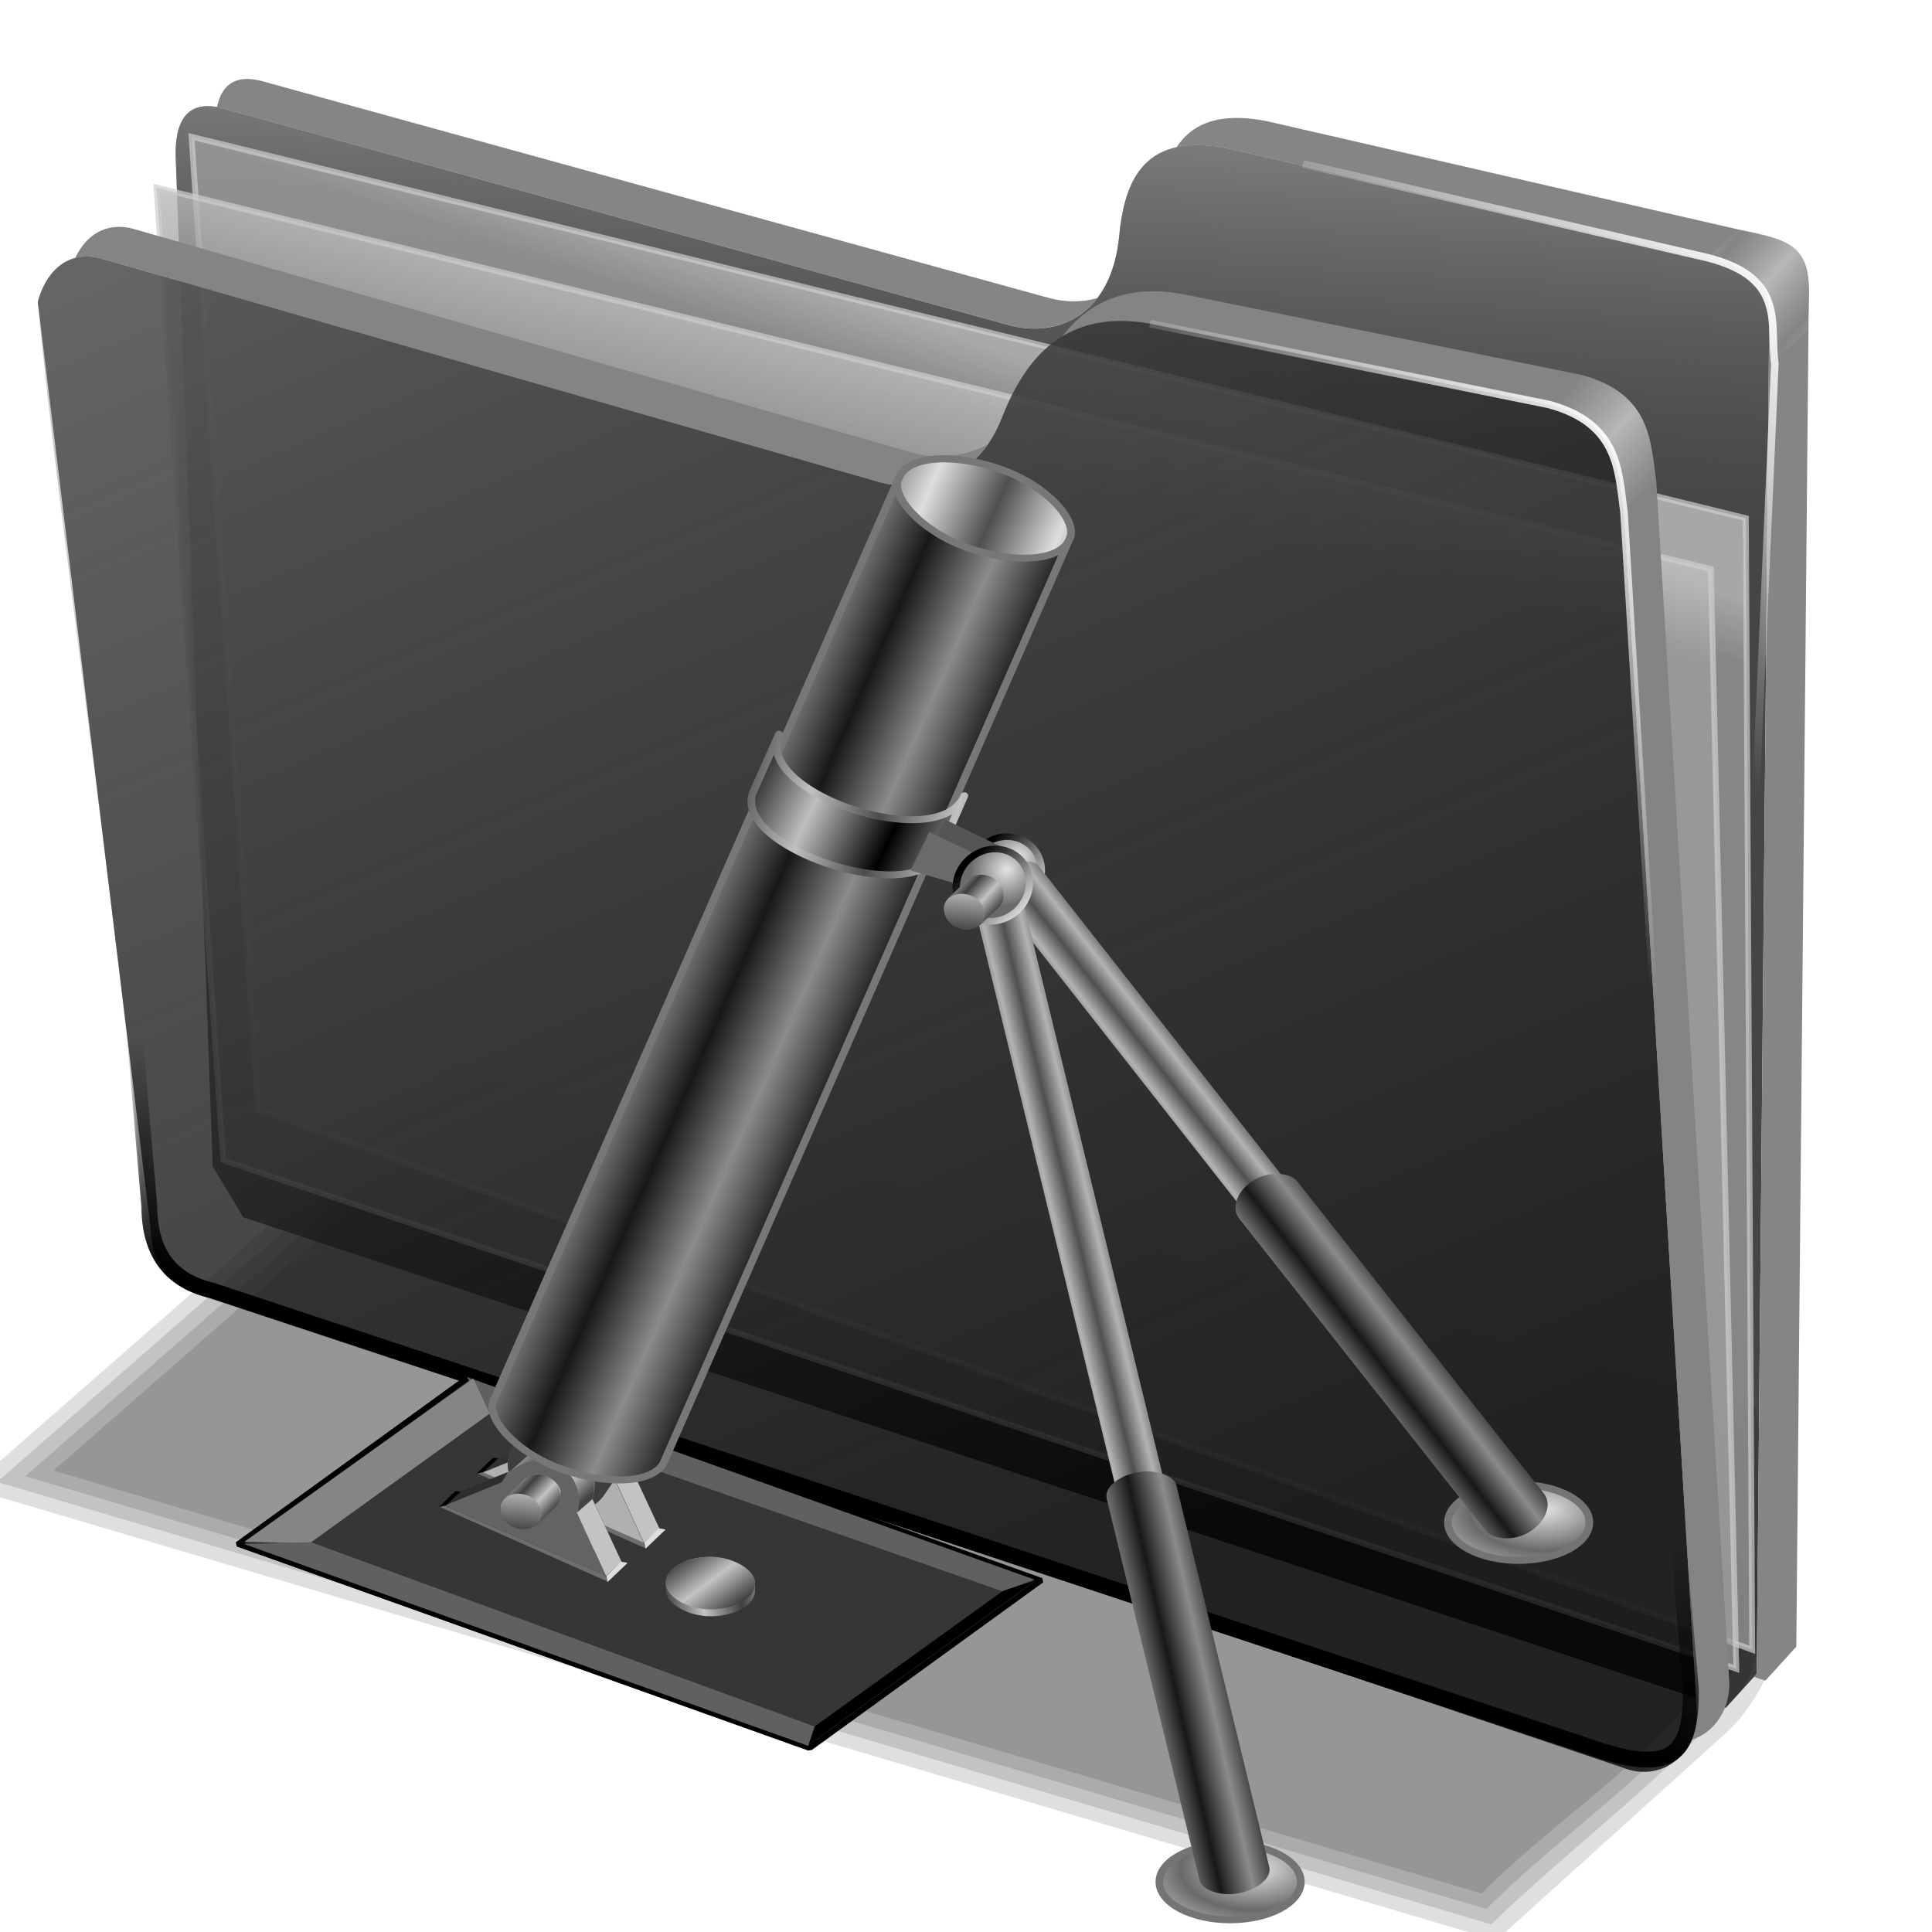 <?xml version="1.0" encoding="UTF-8" standalone="no"?>
<svg xmlns:dc="http://purl.org/dc/elements/1.1/" xmlns:cc="http://creativecommons.org/ns#" xmlns:rdf="http://www.w3.org/1999/02/22-rdf-syntax-ns#" xmlns:svg="http://www.w3.org/2000/svg" xmlns="http://www.w3.org/2000/svg" xmlns:xlink="http://www.w3.org/1999/xlink" xmlns:sodipodi="http://sodipodi.sourceforge.net/DTD/sodipodi-0.dtd" xmlns:inkscape="http://www.inkscape.org/namespaces/inkscape" id="svg2" sodipodi:version="0.32" inkscape:version="1.0 (4035a4f, 2020-05-01)" width="256" height="256" version="1.0" sodipodi:docname="folder-war-WWI.svg" inkscape:output_extension="org.inkscape.output.svg.inkscape">
 <sodipodi:namedview inkscape:deskcolor="#ff0000" inkscape:showpageshadow="2" inkscape:pagecheckerboard="0" inkscape:window-height="1056" inkscape:window-width="1920" inkscape:pageshadow="2" inkscape:pageopacity="0" guidetolerance="10.0" gridtolerance="10.0" objecttolerance="10.0" borderopacity="1.0" bordercolor="#666666" pagecolor="#ff0000" id="base" showgrid="false" inkscape:zoom="3.46875" inkscape:cx="128" inkscape:cy="128" inkscape:window-x="0" inkscape:window-y="0" inkscape:current-layer="svg2" inkscape:window-maximized="1" inkscape:snap-to-guides="false" inkscape:snap-grids="false" inkscape:snap-others="false" inkscape:object-nodes="false" inkscape:snap-nodes="false" inkscape:snap-global="false" inkscape:document-rotation="0"/>
 <defs id="defs5">
  <linearGradient inkscape:collect="always" id="linearGradient4398">
   <stop stop-opacity="1" stop-color="#4f4f4f" id="stop4400"/>
   <stop stop-opacity="1" stop-color="#b3b3b3" offset="1" id="stop4402"/>
  </linearGradient>
  <linearGradient inkscape:collect="always" id="linearGradient4391">
   <stop stop-opacity="1" stop-color="#181818" id="stop4394-6"/>
   <stop stop-opacity="1" stop-color="#8b8b8b" offset="1" id="stop4396"/>
  </linearGradient>
  <linearGradient id="linearGradient4397" inkscape:collect="always">
   <stop stop-opacity="1" stop-color="#000000" id="stop4399"/>
   <stop stop-opacity="1" stop-color="#dadada" id="stop4401" offset="1"/>
  </linearGradient>
  <linearGradient id="linearGradient4389" inkscape:collect="always">
   <stop stop-opacity="1" stop-color="#e4e4e4" id="stop4391"/>
   <stop stop-opacity="1" stop-color="#6a6a6a" id="stop4393" offset="1"/>
  </linearGradient>
  <linearGradient id="linearGradient4374" inkscape:collect="always">
   <stop stop-opacity="1" stop-color="#4c4c4c" id="stop4376-7"/>
   <stop stop-opacity="1" stop-color="#c1c1c1" id="stop4378" offset="1"/>
  </linearGradient>
  <linearGradient id="linearGradient4366" inkscape:collect="always">
   <stop stop-opacity="1" stop-color="#bfbfbf" id="stop4368"/>
   <stop stop-opacity="1" stop-color="#000000" id="stop4370" offset="1"/>
  </linearGradient>
  <linearGradient id="linearGradient4272" inkscape:collect="always">
   <stop stop-opacity="1" stop-color="#3f3f3f" id="stop4274"/>
   <stop stop-opacity="1" stop-color="#c9c9c9" id="stop4276" offset="1"/>
  </linearGradient>
  <linearGradient id="linearGradient4258" inkscape:collect="always">
   <stop stop-opacity="1" stop-color="#3f3f3f" id="stop4260"/>
   <stop stop-opacity="1" stop-color="#c3c3c3" id="stop4262" offset="1"/>
  </linearGradient>
  <linearGradient id="linearGradient4224" inkscape:collect="always">
   <stop stop-opacity="1" stop-color="#4f4f4f" id="stop4226"/>
   <stop stop-opacity="1" stop-color="#dedede" id="stop4228" offset="1"/>
  </linearGradient>
  <linearGradient spreadMethod="reflect" gradientUnits="userSpaceOnUse" y2="88.28" x2="65.824" y1="88.28" x1="56.879" id="linearGradient4230" xlink:href="#linearGradient4391" inkscape:collect="always"/>
  <linearGradient y2="16.478" x2="54.35" y1="16.478" x1="63.35" spreadMethod="reflect" gradientUnits="userSpaceOnUse" id="linearGradient4234" xlink:href="#linearGradient4224" inkscape:collect="always"/>
  <linearGradient gradientTransform="translate(18.165,-34.47)" spreadMethod="reflect" gradientUnits="userSpaceOnUse" y2="111.12" x2="170.22" y1="111.26" x1="167.81" id="linearGradient4264" xlink:href="#linearGradient4258" inkscape:collect="always"/>
  <linearGradient gradientTransform="translate(-0.403,0.076)" y2="109.9" x2="168.48" y1="115.57" x1="171.29" spreadMethod="pad" gradientUnits="userSpaceOnUse" id="linearGradient4268" xlink:href="#linearGradient4258" inkscape:collect="always"/>
  <linearGradient spreadMethod="reflect" gradientUnits="userSpaceOnUse" y2="180.89" x2="88.61" y1="178.18" x1="85.85" id="linearGradient4278" xlink:href="#linearGradient4272" inkscape:collect="always"/>
  <linearGradient y2="111.12" x2="170.22" y1="111.26" x1="167.81" spreadMethod="reflect" gradientTransform="matrix(2.048,0,0,1,-452.713,-308.665)" gradientUnits="userSpaceOnUse" id="linearGradient4346" xlink:href="#linearGradient4258" inkscape:collect="always"/>
  <linearGradient y2="111.12" x2="170.22" y1="112.8" x1="173.02" spreadMethod="reflect" gradientTransform="matrix(2.048,0,0,1,-452.713,-308.665)" gradientUnits="userSpaceOnUse" id="linearGradient4350-9" xlink:href="#linearGradient4258" inkscape:collect="always"/>
  <linearGradient spreadMethod="reflect" gradientUnits="userSpaceOnUse" y2="90.73" x2="129.49" y1="86.37" x1="119.36" id="linearGradient4372-1" xlink:href="#linearGradient4366" inkscape:collect="always"/>
  <linearGradient spreadMethod="reflect" gradientUnits="userSpaceOnUse" y2="87.51" x2="138.31" y1="85.18" x1="128.96" id="linearGradient4381" xlink:href="#linearGradient4374" inkscape:collect="always"/>
  <radialGradient gradientTransform="matrix(0.898,0,0,1.005,35.142,-46.655)" gradientUnits="userSpaceOnUse" r="5.228" fy="92.82" fx="146.27" cy="92.82" cx="146.27" id="radialGradient4395" xlink:href="#linearGradient4389" inkscape:collect="always"/>
  <linearGradient gradientTransform="matrix(0.898,0,0,1.005,36.641,-46.767)" gradientUnits="userSpaceOnUse" y2="98.38" x2="148.61" y1="93.71" x1="138.93" id="linearGradient4403" xlink:href="#linearGradient4397" inkscape:collect="always"/>
  <radialGradient r="5.228" fy="92.82" fx="146.27" cy="92.82" cx="146.27" gradientTransform="matrix(0.898,0,0,1.005,36.101,-48.817)" gradientUnits="userSpaceOnUse" id="radialGradient4407" xlink:href="#linearGradient4389" inkscape:collect="always"/>
  <linearGradient y2="98.38" x2="148.61" y1="93.71" x1="138.93" gradientTransform="matrix(0.898,0,0,1.005,37.6,-48.928)" gradientUnits="userSpaceOnUse" id="linearGradient4409" xlink:href="#linearGradient4397" inkscape:collect="always"/>
  <linearGradient gradientTransform="translate(9.092,145.442)" y2="88.24" x2="57.06" y1="88.23" x1="54.56" spreadMethod="reflect" gradientUnits="userSpaceOnUse" id="linearGradient4417" xlink:href="#linearGradient4398" inkscape:collect="always"/>
  <linearGradient y2="88.24" x2="57.06" y1="88.23" x1="54.56" spreadMethod="reflect" gradientTransform="translate(64.72,107.409)" gradientUnits="userSpaceOnUse" id="linearGradient4425" xlink:href="#linearGradient4398" inkscape:collect="always"/>
  <radialGradient spreadMethod="reflect" gradientUnits="userSpaceOnUse" gradientTransform="matrix(1,0,0,0.616,1.985,92.738)" r="9.681" fy="235.41" fx="175.43" cy="235.41" cx="175.43" id="radialGradient4435" xlink:href="#linearGradient4389" inkscape:collect="always"/>
  <radialGradient r="9.681" fy="235.41" fx="175.43" cy="235.41" cx="175.43" spreadMethod="reflect" gradientTransform="matrix(1,0,0,0.616,39.454,41.001)" gradientUnits="userSpaceOnUse" id="radialGradient4439" xlink:href="#linearGradient4389" inkscape:collect="always"/>
  <linearGradient y2="135.05" x2="57.21" y1="134.99" x1="52.987" spreadMethod="reflect" gradientTransform="translate(64.789,108.323)" gradientUnits="userSpaceOnUse" id="linearGradient4301-7" xlink:href="#linearGradient4391" inkscape:collect="always"/>
  <linearGradient y2="135.05" x2="57.21" y1="134.99" x1="52.987" spreadMethod="reflect" gradientTransform="translate(8.982,112.865)" gradientUnits="userSpaceOnUse" id="linearGradient4305" xlink:href="#linearGradient4391" inkscape:collect="always"/>
  <linearGradient spreadMethod="reflect" y2="180.89" x2="88.61" y1="178.18" x1="85.85" gradientUnits="userSpaceOnUse" id="linearGradient1877" xlink:href="#linearGradient4272" inkscape:collect="always"/>
  <linearGradient spreadMethod="reflect" y2="111.12" x2="170.22" y1="111.26" x1="167.81" gradientTransform="translate(18.165,-34.47)" gradientUnits="userSpaceOnUse" id="linearGradient1879" xlink:href="#linearGradient4258" inkscape:collect="always"/>
  <linearGradient spreadMethod="pad" y2="109.9" x2="168.48" y1="115.57" x1="171.29" gradientTransform="translate(-0.403,0.076)" gradientUnits="userSpaceOnUse" id="linearGradient1881" xlink:href="#linearGradient4258" inkscape:collect="always"/>
  <linearGradient inkscape:collect="always" id="linearGradient858">
   <stop id="stop854" stop-color="#ffffff" stop-opacity="1"/>
   <stop offset="1" id="stop856" stop-color="#ffffff" stop-opacity="0"/>
  </linearGradient>
  <linearGradient inkscape:collect="always" id="linearGradient855">
   <stop id="stop851" stop-color="#000000" stop-opacity="1"/>
   <stop offset="1" id="stop853" stop-color="#000000" stop-opacity="0"/>
  </linearGradient>
  <linearGradient inkscape:collect="always" id="linearGradient4223">
   <stop id="stop4225" stop-color="#bebebe" stop-opacity="0.803"/>
   <stop offset="1" id="stop4227" stop-color="#9f9f9f" stop-opacity="0.732"/>
  </linearGradient>
  <linearGradient inkscape:collect="always" id="linearGradient4211">
   <stop id="stop4213" stop-color="#9f9f9f" stop-opacity="0.634"/>
   <stop offset="1" id="stop4215" stop-color="#696969" stop-opacity="0"/>
  </linearGradient>
  <linearGradient inkscape:collect="always" id="linearGradient4171">
   <stop id="stop4173" stop-color="#848484" stop-opacity="0.623"/>
   <stop offset="1" id="stop4175" stop-color="#cdcdcd" stop-opacity="0.698"/>
  </linearGradient>
  <linearGradient inkscape:collect="always" id="linearGradient4142">
   <stop id="stop4144" stop-color="#909090" stop-opacity="0.519"/>
   <stop offset="1" id="stop4146" stop-color="#696969" stop-opacity="0"/>
  </linearGradient>
  <linearGradient inkscape:collect="always" xlink:href="#linearGradient4142" id="linearGradient4148" x1="165.74" y1="63.25" x2="278.75" y2="324.36" gradientUnits="userSpaceOnUse" gradientTransform="matrix(0.771,0,0,0.771,-80.822,-34.562)"/>
  <linearGradient inkscape:collect="always" xlink:href="#linearGradient4171" id="linearGradient4177" x1="379.78" y1="106.85" x2="387.93" y2="114.16" gradientUnits="userSpaceOnUse" spreadMethod="reflect" gradientTransform="matrix(0.771,0,0,0.771,-80.822,-34.562)"/>
  <linearGradient inkscape:collect="always" xlink:href="#linearGradient4171" id="linearGradient4207" gradientUnits="userSpaceOnUse" spreadMethod="reflect" x1="381.27" y1="108.46" x2="387.93" y2="114.16" gradientTransform="matrix(0.771,0,0,0.771,-60.159,-54.897)"/>
  <linearGradient inkscape:collect="always" xlink:href="#linearGradient4211" id="linearGradient4217" x1="284.7" y1="61.711" x2="281.1" y2="125.1" gradientUnits="userSpaceOnUse" gradientTransform="matrix(0.771,0,0,0.771,-80.822,-34.562)"/>
  <linearGradient inkscape:collect="always" xlink:href="#linearGradient4223" id="linearGradient4229" x1="259.02" y1="93.26" x2="255.7" y2="103.09" gradientUnits="userSpaceOnUse" gradientTransform="matrix(0.771,0,0,0.771,-80.822,-34.562)"/>
  <linearGradient inkscape:collect="always" xlink:href="#linearGradient4223" id="linearGradient4237" x1="262.84" y1="102.54" x2="258.99" y2="117.29" gradientUnits="userSpaceOnUse" gradientTransform="matrix(0.771,0,0,0.771,-80.822,-34.562)"/>
  <filter inkscape:collect="always" id="filter890" x="-0.009" width="1.019" y="-0.017" height="1.033" color-interpolation-filters="sRGB">
   <feGaussianBlur inkscape:collect="always" stdDeviation="0.912" id="feGaussianBlur892"/>
  </filter>
  <linearGradient inkscape:collect="always" xlink:href="#linearGradient855" id="linearGradient857" x1="111.98" y1="193.78" x2="120.8" y2="166.74" gradientUnits="userSpaceOnUse"/>
  <linearGradient inkscape:collect="always" xlink:href="#linearGradient858" id="linearGradient860" x1="221.88" y1="54.649" x2="185.76" y2="86.1" gradientUnits="userSpaceOnUse"/>
  <linearGradient inkscape:collect="always" xlink:href="#linearGradient858" id="linearGradient864" gradientUnits="userSpaceOnUse" x1="221.88" y1="54.649" x2="185.76" y2="86.1" gradientTransform="translate(19.986,-19.692)"/>
 </defs>
 <g transform="translate(-3.733,3.15)" id="g1293">
  <g id="g888" transform="matrix(1.027,0,0,0.879,269.102,48.788)" fill="#000000" filter="url(#filter890)" fill-opacity="0.128">
   <path transform="matrix(0.771,0,0,0.771,-337.336,-64.706)" sodipodi:nodetypes="ccccccc" inkscape:connector-curvature="0" id="path4150" d="m 177.778,215.833 -80.556,82.407 255.556,88.426 38.75,-40.871 c 4.258,-4.694 8.46,-13.445 8.353,-19.275 L 396.296,282.5 Z" stroke-opacity="1" fill="#000000" fill-rule="evenodd" stroke="none" stroke-linejoin="miter" fill-opacity="0.128" stroke-linecap="butt" stroke-width="1"/>
   <path inkscape:connector-curvature="0" id="path866" d="m -258.764,164.311 c 64.255,22.232 128.509,44.465 192.764,66.697 10.705,-12.112 23.27,-22.698 32.627,-35.883 4.915,-9.972 -0.001,-21.201 0.335,-31.664 1.366,-7.805 -3.024,-10.975 -10.29,-11.828 -52.134,-15.904 -104.268,-31.809 -156.402,-47.713 -19.678,20.13 -39.355,40.26 -59.033,60.391 z" stroke-opacity="1" fill="#000000" fill-rule="evenodd" stroke="none" stroke-linejoin="miter" fill-opacity="0.128" stroke-linecap="butt" stroke-width="0.771"/>
   <path inkscape:connector-curvature="0" id="path872" d="m -255.127,163.451 c 62.839,21.743 125.677,43.486 188.516,65.229 10.662,-12.456 24.483,-22.557 32.463,-37.084 2.693,-10.924 -1.823,-22.004 -0.961,-33.021 -3.239,-6.392 -11.866,-4.613 -17.481,-7.675 -48.854,-14.903 -97.708,-29.806 -146.562,-44.709 -18.658,19.087 -37.316,38.174 -55.975,57.262 z" stroke-opacity="1" fill="#000000" fill-rule="evenodd" stroke="none" stroke-linejoin="miter" fill-opacity="0.128" stroke-linecap="butt" stroke-width="0.771"/>
   <path inkscape:connector-curvature="0" id="path878" d="m -251.49,162.592 c 61.417,21.251 122.835,42.503 184.252,63.754 10.443,-12.378 24.92,-21.976 31.529,-37.156 1.394,-10.184 -1.707,-20.397 -1.752,-30.529 -5.315,-5.07 -13.441,-3.587 -19.716,-7.07 -47.133,-14.377 -94.265,-28.754 -141.398,-43.131 -17.639,18.044 -35.277,36.089 -52.916,54.133 z" stroke-opacity="1" fill="#000000" fill-rule="evenodd" stroke="none" stroke-linejoin="miter" fill-opacity="0.128" stroke-linecap="butt" stroke-width="0.771"/>
  </g>
  <path d="M 31.924,151.407 27.004,17.342 c -0.041,-4.962 1.926,-7.258 6.15,-6.15 L 137.29,39.891 c 6.264,1.793 13.727,-0.976 14.759,-11.89 0.721,-7.626 3.6,-13.619 14.349,-11.48 l 66.007,15.169 c 4.942,1.165 6.026,3.428 5.74,9.02 l -1.64,177.933 -4.1,4.51 -196.444,-65.008 z" id="path4198" inkscape:connector-curvature="0" sodipodi:nodetypes="ccccsccccccc" stroke-opacity="1" fill="#000000" fill-rule="evenodd" stroke="none" stroke-linejoin="miter" fill-opacity="0.73" stroke-linecap="butt" stroke-width="0.771"/>
  <path sodipodi:nodetypes="ccccsccccccc" inkscape:connector-curvature="0" id="path4209" d="M 31.924,151.407 27.004,17.342 c -0.041,-4.962 1.926,-7.258 6.15,-6.15 L 137.29,39.891 c 6.264,1.793 13.727,-0.976 14.759,-11.89 0.721,-7.626 3.6,-13.619 14.349,-11.48 l 66.007,15.169 c 4.942,1.165 6.026,3.428 5.74,9.02 l -1.64,177.933 -4.1,4.51 -196.444,-65.008 z" stroke-opacity="1" fill="url(#linearGradient4217)" fill-rule="evenodd" stroke="none" stroke-linejoin="miter" fill-opacity="1" stroke-linecap="butt" stroke-width="0.771"/>
  <path inkscape:connector-curvature="0" id="path4221" d="M 29.108,14.97 235.068,65.512 235.91,215.454 37.953,143.853 Z" sodipodi:nodetypes="ccccc" stroke-opacity="0.705" fill="url(#linearGradient4229)" fill-rule="evenodd" stroke="#cecece" stroke-linejoin="miter" fill-opacity="1" stroke-linecap="butt" stroke-width="0.771"/>
  <path d="M 24.475,21.709 230.435,72.251 233.804,217.981 33.319,150.592 Z" id="path4219" inkscape:connector-curvature="0" stroke-opacity="0.705" fill="url(#linearGradient4237)" fill-rule="evenodd" stroke="#cecece" stroke-linejoin="miter" fill-opacity="1" stroke-linecap="butt" stroke-width="0.771"/>
  <path d="M 8.744,36.877 C 9.617,33.377 12.317,29.914 16.982,31.061 L 120.435,60.785 c 4.996,1.261 12.612,0.256 16.058,-8.564 3.09,-7.909 8.381,-14.475 19.626,-12.489 l 52.812,10.705 c 9.445,2.536 9.224,9.003 9.991,14.274 l 9.635,158.436 c 0.501,5.737 -4.432,10.184 -9.991,7.85 L 30.868,167.837 c -3.794,-1.202 -6.891,-2.387 -7.137,-7.85 z" id="path4138" inkscape:connector-curvature="0" sodipodi:nodetypes="cccscccccccc" stroke-opacity="1" fill="#000000" fill-rule="evenodd" stroke="none" stroke-linejoin="miter" fill-opacity="0.77" stroke-linecap="butt" stroke-width="0.771"/>
  <path sodipodi:nodetypes="cccsccccccsc" inkscape:connector-curvature="0" id="path4140" d="M 8.744,36.877 C 9.617,33.377 12.317,29.914 16.982,31.061 L 120.435,60.785 c 4.996,1.261 12.612,0.256 16.058,-8.564 3.09,-7.909 8.381,-14.475 19.626,-12.489 l 52.812,10.705 c 9.445,2.536 9.224,9.003 9.991,14.274 l 9.635,158.436 c 0.501,5.737 -4.432,10.184 -9.991,7.85 L 31.137,168.851 c -4.722,-3.422 -8.129,-7.014 -8.633,-13.847 C 20.225,124.097 11.401,65.991 8.744,36.877 Z" stroke-opacity="1" fill="url(#linearGradient4148)" fill-rule="evenodd" stroke="none" stroke-linejoin="miter" fill-opacity="1" stroke-linecap="butt" stroke-width="0.771"/>
  <path inkscape:connector-curvature="0" d="m 19.607,26.913 c -2.88,-0.046 -4.834,1.83 -5.906,4.126 0.96,-0.255 2.05,-0.28 3.28,0.023 L 120.435,60.785 c 4.238,1.07 10.361,0.507 14.225,-5.073 -3.319,1.839 -7.065,1.875 -9.943,1.149 L 21.264,27.136 c -0.583,-0.143 -1.135,-0.215 -1.657,-0.223 z m 136.848,8.536 c -5.478,0.022 -9.244,2.43 -11.957,5.964 2.95,-1.787 6.72,-2.547 11.622,-1.682 l 52.811,10.705 c 9.445,2.536 9.224,9.004 9.991,14.274 l 9.635,158.436 c 0.135,1.548 -0.136,2.995 -0.697,4.247 3.157,-0.993 5.319,-4.282 4.98,-8.171 L 223.205,60.785 C 222.437,55.514 222.658,49.048 213.214,46.512 L 160.401,35.807 c -1.406,-0.248 -2.719,-0.363 -3.946,-0.358 z" id="path4164" stroke-opacity="1" fill="#848484" fill-rule="evenodd" stroke="none" stroke-linejoin="miter" fill-opacity="1" stroke-linecap="butt" stroke-width="0.771"/>
  <path id="path4169" d="m 208.931,50.437 c 9.445,2.536 9.224,9.004 9.991,14.274 1.683,-1.586 2.416,-2.091 4.283,-3.926 -0.768,-5.27 -0.547,-11.737 -9.991,-14.273 -1.848,1.763 -2.306,2.157 -4.283,3.925 z" inkscape:connector-curvature="0" sodipodi:nodetypes="ccccc" stroke-opacity="1" fill="url(#linearGradient4177)" fill-rule="evenodd" stroke="none" stroke-linejoin="miter" fill-opacity="1" stroke-linecap="butt" stroke-width="0.771"/>
  <path inkscape:connector-curvature="0" d="m 36.261,7.316 c -2.061,0.087 -3.297,1.389 -3.777,3.729 0.217,0.04 0.439,0.087 0.67,0.148 L 137.29,39.891 c 4.171,1.194 8.872,0.36 11.854,-3.55 -2.136,0.618 -4.441,0.561 -6.606,-0.059 L 38.402,7.585 C 37.61,7.377 36.896,7.289 36.261,7.316 Z M 167.973,12.481 c -4.161,-0.098 -6.734,1.428 -8.335,3.881 1.809,-0.4 4.029,-0.383 6.761,0.161 l 66.008,15.169 c 4.942,1.165 6.026,3.429 5.74,9.02 l -1.641,177.932 -0.366,0.402 1.514,0.501 4.099,-4.51 1.641,-177.934 c 0.286,-5.592 -0.798,-7.854 -5.74,-9.019 L 171.646,12.914 c -1.344,-0.267 -2.564,-0.408 -3.673,-0.434 z" id="path4200" stroke-opacity="1" fill="#858585" fill-rule="evenodd" stroke="none" stroke-linejoin="miter" fill-opacity="1" stroke-linecap="butt" stroke-width="0.771"/>
  <path sodipodi:nodetypes="ccccc" inkscape:connector-curvature="0" d="m 229.894,31.062 c 9.559,2.21 8.26,3.842 8.25,14.234 1.683,-1.586 3.277,-2.892 5.144,-4.727 0.374,-9.355 0.774,-11.557 -9.171,-13.292 -1.848,1.763 -2.246,2.017 -4.223,3.784 z" id="path4205" stroke-opacity="1" fill="url(#linearGradient4207)" fill-rule="evenodd" stroke="none" stroke-linejoin="miter" fill-opacity="1" stroke-linecap="butt" stroke-width="0.771"/>
  <path sodipodi:nodetypes="cccccc" inkscape:connector-curvature="0" id="path858" d="m 225.727,196.335 2.057,24.395 c 0.029,8.346 -2.087,11.738 -14.108,7.348 L 31.743,167.825 c -6.229,-1.476 -8.207,-5.92 -8.23,-11.169 l -2.057,-24.101" stroke-dasharray="none" stroke-opacity="1" fill="none" stroke="url(#linearGradient857)" stroke-linejoin="miter" fill-opacity="1" stroke-linecap="butt" stroke-width="2.1" stroke-miterlimit="4"/>
  <path d="m 156.119,39.732 52.812,10.705 c 9.445,2.536 9.224,9.003 9.991,14.274 l 4.07,66.933" id="path851" inkscape:connector-curvature="0" sodipodi:nodetypes="cccc" stroke-dasharray="none" stroke-opacity="1" fill="none" fill-rule="evenodd" stroke="url(#linearGradient860)" stroke-linejoin="miter" fill-opacity="1" stroke-linecap="butt" stroke-width="1" stroke-miterlimit="4"/>
  <path sodipodi:nodetypes="cccc" inkscape:connector-curvature="0" id="path862" d="m 176.399,18.57 52.518,12.175 c 11.796,2.536 9.224,9.003 9.991,14.274 l -2.984,67.815" stroke-dasharray="none" stroke-opacity="1" fill="none" fill-rule="evenodd" stroke="url(#linearGradient864)" stroke-linejoin="miter" fill-opacity="1" stroke-linecap="butt" stroke-width="1" stroke-miterlimit="4"/>
 </g>
 <g transform="matrix(1.073,0,0,0.968,-61.315,7.213)" id="layer1" inkscape:label="1. réteg">
  <g transform="matrix(0.951,0,0,0.951,43.394,22.269)" id="g4288">
   <g id="g4277" transform="matrix(1.397,0,0,1.191,-29.395,-32.904)">
    <path stroke-miterlimit="4" stroke-width="0.622" stroke-linecap="round" fill-opacity="1" stroke-linejoin="bevel" stroke="#000000" fill-rule="nonzero" fill="#363636" stroke-opacity="1" stroke-dasharray="none" opacity="1" inkscape:connector-curvature="0" id="rect4219" d="M 75.04,167.737 128.145,192.393 106.631,212.663 53.525,188.007 Z"/>
    <path stroke-width="1" stroke-linecap="butt" fill-opacity="1" stroke-linejoin="miter" stroke="none" fill-rule="evenodd" fill="#606060" stroke-opacity="1" sodipodi:nodetypes="ccccc" d="m 74.773,167.803 2.027,4.19 47.778,21.715 2.96,-1.422 z" id="path4338" inkscape:connector-curvature="0"/>
    <path stroke-width="1" stroke-linecap="butt" fill-opacity="1" stroke-linejoin="miter" stroke="none" fill-rule="evenodd" fill="#858585" stroke-opacity="1" sodipodi:nodetypes="ccccc" inkscape:connector-curvature="0" id="path4336" d="m 54.116,187.707 6.021,0.229 16.768,-15.701 -1.524,-4.268 z"/>
    <path stroke-width="1" stroke-linecap="butt" fill-opacity="1" stroke-linejoin="miter" stroke="none" fill-rule="evenodd" fill="#000000" stroke-opacity="1" d="m 105.564,211.488 0.762,0.991 21.341,-20.122 -3.049,1.296 z" id="path4340" inkscape:connector-curvature="0" sodipodi:nodetypes="ccccc"/>
    <path stroke-width="1" stroke-linecap="butt" fill-opacity="1" stroke-linejoin="miter" stroke="none" fill-rule="evenodd" fill="#606060" stroke-opacity="1" inkscape:connector-curvature="0" id="path4342" d="m 60.291,187.773 -6.205,0.226 52.427,24.383 0.597,-2.337 z" sodipodi:nodetypes="ccccc"/>
   </g>
   <ellipse stroke-miterlimit="4" stroke-width="1" stroke-linecap="round" fill-opacity="1" stroke-linejoin="round" stroke="#747474" fill-rule="nonzero" fill="url(#radialGradient4439)" stroke-opacity="1" stroke-dasharray="none" opacity="1" ry="5.459" rx="9.181" cy="187.89" cx="211.66" id="ellipse4437"/>
   <ellipse stroke-miterlimit="4" stroke-width="1" stroke-linecap="round" fill-opacity="1" stroke-linejoin="round" stroke="#747474" fill-rule="nonzero" fill="url(#radialGradient4435)" stroke-opacity="1" stroke-dasharray="none" opacity="1" id="path4427" cx="174.19" cy="239.62" rx="9.181" ry="5.459"/>
   <ellipse stroke-miterlimit="4" stroke-width="0.95" stroke-linecap="round" fill-opacity="1" stroke-linejoin="round" stroke="url(#linearGradient4409)" fill-rule="nonzero" fill="url(#radialGradient4407)" stroke-opacity="1" stroke-dasharray="none" opacity="1" transform="rotate(17.258)" ry="5.253" rx="4.697" cy="47.13" cx="166.41" id="ellipse4405"/>
   <g id="g4294" transform="translate(5.1,-4.597)">
    <path stroke-width="1" stroke-linecap="butt" fill-opacity="1" stroke-linejoin="miter" stroke="none" fill-rule="evenodd" fill="#b0b0b0" stroke-opacity="1" id="path4296" d="m 84.385,178.793 c -1.875,-0.034 -3.825,0.945 -4.998,3.176 l -7.359,3.303 20.943,10.174 -3.789,-9.146 c 1.244,-4.58 -1.672,-7.45 -4.797,-7.506 z M 83.912,180.93 a 2.76,2.219 19.8 0 1 1.26,0.197 2.76,2.219 19.8 0 1 1.846,3.021 2.76,2.219 19.8 0 1 -3.35,1.154 2.76,2.219 19.8 0 1 -1.846,-3.023 2.76,2.219 19.8 0 1 2.09,-1.35 z" inkscape:connector-curvature="0"/>
    <path stroke-width="1" stroke-linecap="butt" fill-opacity="1" stroke-linejoin="miter" stroke="none" fill-rule="evenodd" fill="#313131" stroke-opacity="1" d="m 72.198,185.224 1.84,-1.987 6.269,-2.782 -0.866,1.515 z" id="path4298-3" inkscape:connector-curvature="0" sodipodi:nodetypes="ccccc"/>
    <path stroke-width="1" stroke-linecap="butt" fill-opacity="1" stroke-linejoin="miter" stroke="none" fill-rule="evenodd" fill="#c3c3c3" stroke-opacity="1" sodipodi:nodetypes="ccccc" inkscape:connector-curvature="0" id="path4300-6" d="m 92.995,195.429 2,-2.055 -3.782,-8.983 -1.994,1.906 z"/>
    <path stroke-width="1" stroke-linecap="butt" fill-opacity="1" stroke-linejoin="miter" stroke="none" fill-rule="evenodd" fill="url(#linearGradient1877)" stroke-opacity="1" d="m 80.531,180.411 c 0.186,-0.218 2.331,-2.3 2.331,-2.3 2.615,-2.585 9.82,-1.819 8.392,6.247 l -1.989,1.927 c 1.252,-5.36 -3.721,-10.163 -8.734,-5.874 z" id="path4302" inkscape:connector-curvature="0" sodipodi:nodetypes="ccccc"/>
   </g>
   <path stroke-miterlimit="4" stroke-width="1" stroke-linecap="round" fill-opacity="1" stroke-linejoin="bevel" stroke="none" fill-rule="nonzero" fill="#3e3e3e" stroke-opacity="1" stroke-dasharray="none" opacity="1" d="m 93.778,169.258 c -3.269,-1.997 -7.27,-1.365 -8.97,1.418 l -3.68,6.026 c -1.699,2.782 -0.435,6.632 2.834,8.629 3.269,1.997 7.27,1.362 8.969,-1.42 l 3.68,-6.026 c 1.699,-2.782 0.436,-6.629 -2.833,-8.626 z m -4.421,6.953 a 4.12,4.12 0 0 1 1.368,5.662 4.12,4.12 0 0 1 -5.662,1.368 4.12,4.12 0 0 1 -1.368,-5.662 4.12,4.12 0 0 1 5.662,-1.368 z" id="rect4240" inkscape:connector-curvature="0"/>
   <path stroke-width="1" stroke-linecap="butt" fill-opacity="1" stroke-linejoin="miter" stroke="none" fill-rule="evenodd" fill="#7e7e7e" stroke-opacity="1" inkscape:connector-curvature="0" d="m 86.594,176.943 c -1.875,-0.034 -3.825,0.945 -4.998,3.176 l -7.359,3.303 20.943,10.174 -3.789,-9.146 c 1.244,-4.58 -1.672,-7.45 -4.797,-7.506 z m -0.473,2.137 a 2.76,2.219 19.8 0 1 1.26,0.197 2.76,2.219 19.8 0 1 1.846,3.021 2.76,2.219 19.8 0 1 -3.35,1.154 2.76,2.219 19.8 0 1 -1.846,-3.023 2.76,2.219 19.8 0 1 2.09,-1.35 z" id="path4245"/>
   <path stroke-width="1" stroke-linecap="butt" fill-opacity="1" stroke-linejoin="miter" stroke="none" fill-rule="evenodd" fill="#6e6e6e" stroke-opacity="1" sodipodi:nodetypes="cccccc" inkscape:connector-curvature="0" id="path4358" d="m 77.191,180.712 20.834,10.08 0.357,0.866 -22.023,-10.858 c 0.277,0.032 0.447,-0.081 0.724,-0.115 z"/>
   <g id="g4307" transform="translate(0.152,0.152)">
    <path stroke-width="1" stroke-linecap="butt" fill-opacity="1" stroke-linejoin="miter" stroke="none" fill-rule="evenodd" fill="#636363" stroke-opacity="1" inkscape:connector-curvature="0" d="m 84.385,178.793 c -1.875,-0.034 -3.825,0.945 -4.998,3.176 l -7.359,3.303 20.943,10.174 -3.789,-9.146 c 1.244,-4.58 -1.672,-7.45 -4.797,-7.506 z M 83.912,180.93 a 2.76,2.219 19.8 0 1 1.26,0.197 2.76,2.219 19.8 0 1 1.846,3.021 2.76,2.219 19.8 0 1 -3.35,1.154 2.76,2.219 19.8 0 1 -1.846,-3.023 2.76,2.219 19.8 0 1 2.09,-1.35 z" id="path4250"/>
    <path stroke-width="1" stroke-linecap="butt" fill-opacity="1" stroke-linejoin="miter" stroke="none" fill-rule="evenodd" fill="#2e2e2e" stroke-opacity="1" sodipodi:nodetypes="ccccc" inkscape:connector-curvature="0" id="path4252" d="m 72.198,185.224 1.84,-1.987 6.269,-2.782 -0.866,1.515 z"/>
    <path stroke-width="1" stroke-linecap="butt" fill-opacity="1" stroke-linejoin="miter" stroke="none" fill-rule="evenodd" fill="#c3c3c3" stroke-opacity="1" d="m 92.995,195.429 2,-2.055 -3.782,-8.983 -1.994,1.906 z" id="path4254" inkscape:connector-curvature="0" sodipodi:nodetypes="ccccc"/>
    <path stroke-width="1" stroke-linecap="butt" fill-opacity="1" stroke-linejoin="miter" stroke="none" fill-rule="evenodd" fill="url(#linearGradient4278)" stroke-opacity="1" sodipodi:nodetypes="ccccc" inkscape:connector-curvature="0" id="path4270" d="m 80.531,180.411 c 0.186,-0.218 2.331,-2.3 2.331,-2.3 2.615,-2.585 9.82,-1.819 8.392,6.247 l -1.989,1.927 c 1.252,-5.36 -3.721,-10.163 -8.734,-5.874 z"/>
   </g>
   <g id="g4284">
    <rect stroke-miterlimit="4" stroke-width="1" stroke-linecap="round" fill-opacity="1" stroke-linejoin="bevel" stroke="none" fill-rule="nonzero" fill="url(#linearGradient1879)" stroke-opacity="1" stroke-dasharray="none" opacity="1" rx="2.829" ry="2.61" transform="rotate(43.465)" y="72.59" x="184.92" height="8.551" width="5.659" id="rect4256"/>
    <rect stroke-miterlimit="4" stroke-width="1" stroke-linecap="round" fill-opacity="1" stroke-linejoin="bevel" stroke="none" fill-rule="nonzero" fill="url(#linearGradient1881)" stroke-opacity="1" stroke-dasharray="none" opacity="1" id="rect4266" width="5.619" height="4.894" x="166.4" y="110.79" transform="rotate(32.429)" ry="2.447" rx="2.809"/>
   </g>
   <g id="g4236" transform="rotate(21.62,36.55,239.737)">
    <rect stroke-miterlimit="4" stroke-width="1" stroke-linecap="round" fill-opacity="1" stroke-linejoin="bevel" stroke="#777777" fill-rule="nonzero" fill="url(#linearGradient4230)" stroke-opacity="1" stroke-dasharray="none" opacity="1" rx="11.917" ry="5.885" y="10.887" x="50.02" height="154.78" width="23.834" id="rect4222"/>
    <rect stroke-miterlimit="4" stroke-width="1" stroke-linecap="round" fill-opacity="1" stroke-linejoin="bevel" stroke="#777777" fill-rule="nonzero" fill="url(#linearGradient4234)" stroke-opacity="1" stroke-dasharray="none" opacity="1" id="rect4232" width="23.834" height="12.06" x="50.02" y="10.887" ry="5.885" rx="11.917"/>
   </g>
   <rect stroke-miterlimit="4" stroke-width="1" stroke-linecap="round" fill-opacity="1" stroke-linejoin="bevel" stroke="none" fill-rule="nonzero" fill="url(#linearGradient4346)" stroke-opacity="1" stroke-dasharray="none" opacity="1" rx="5.796" ry="3.677" transform="matrix(-1,0.002,-0.007,-1,0,0)" y="-201.6" x="-111.12" height="8.551" width="11.592" id="rect4344"/>
   <rect stroke-miterlimit="4" stroke-width="1" stroke-linecap="round" fill-opacity="1" stroke-linejoin="bevel" stroke="none" fill-rule="nonzero" fill="url(#linearGradient4350-9)" stroke-opacity="1" stroke-dasharray="none" opacity="1" id="rect4348" width="11.599" height="7.56" x="-111.12" y="-200.61" transform="matrix(-1,0.002,-0.007,-1,0,0)" ry="3.677" rx="5.796"/>
   <path stroke-width="1" stroke-linecap="butt" fill-opacity="1" stroke-linejoin="miter" stroke="none" fill-rule="evenodd" fill="#6e6e6e" stroke-opacity="1" d="m 72.285,185.51 20.834,10.08 0.357,0.866 L 71.454,185.597 c 0.277,0.032 0.447,-0.081 0.724,-0.115 z" id="path4352" inkscape:connector-curvature="0" sodipodi:nodetypes="cccccc"/>
   <path stroke-width="1" stroke-linecap="butt" fill-opacity="1" stroke-linejoin="miter" stroke="none" fill-rule="evenodd" fill="#dedede" stroke-opacity="1" sodipodi:nodetypes="ccccc" inkscape:connector-curvature="0" id="path4354" d="m 93.362,196.452 2.594,-2.746 -0.866,-0.185 -1.89,2.069 z"/>
   <path stroke-width="1" stroke-linecap="butt" fill-opacity="1" stroke-linejoin="miter" stroke="none" fill-rule="evenodd" fill="#000000" stroke-opacity="1" d="m 72.394,185.402 1.893,-1.964 -0.704,-0.051 -2.133,2.284 z" id="path4356" inkscape:connector-curvature="0" sodipodi:nodetypes="ccccc"/>
   <path stroke-width="1" stroke-linecap="butt" fill-opacity="1" stroke-linejoin="miter" stroke="none" fill-rule="evenodd" fill="#000000" stroke-opacity="1" sodipodi:nodetypes="ccccc" inkscape:connector-curvature="0" id="path4360" d="m 77.272,180.605 1.893,-1.964 -0.704,-0.051 -2.133,2.284 z"/>
   <path stroke-width="1" stroke-linecap="butt" fill-opacity="1" stroke-linejoin="miter" stroke="none" fill-rule="evenodd" fill="#dedede" stroke-opacity="1" d="m 98.294,191.655 2.594,-2.746 -0.866,-0.185 -1.89,2.069 z" id="path4362-0" inkscape:connector-curvature="0" sodipodi:nodetypes="ccccc"/>
   <path stroke-width="1" stroke-linecap="round" fill-opacity="1" stroke-linejoin="round" stroke="url(#linearGradient4381)" fill-rule="evenodd" fill="url(#linearGradient4372-1)" stroke-opacity="1" d="m 115.607,74.429 c -3.393,8.429 20.684,17.395 24.077,8.862 L 136.291,91.824 c -3.518,7.41 -26.64,-1.097 -24.077,-8.966 z" id="path4364" inkscape:connector-curvature="0" sodipodi:nodetypes="ccccc"/>
   <path stroke-width="1" stroke-linecap="butt" fill-opacity="1" stroke-linejoin="miter" stroke="none" fill-rule="evenodd" fill="#555555" stroke-opacity="1" d="m 137.152,86.701 -2.447,5.562 8.676,2.781 c 2.802,0.319 4.108,-2.854 1.224,-4.338 z" id="path4383" inkscape:connector-curvature="0" sodipodi:nodetypes="ccccc"/>
   <path stroke-width="1" stroke-linecap="butt" fill-opacity="1" stroke-linejoin="miter" stroke="none" fill-rule="evenodd" fill="#6a6a6a" stroke-opacity="1" sodipodi:nodetypes="ccccc" inkscape:connector-curvature="0" id="path4385" d="m 135.15,88.481 -2.447,5.562 8.676,2.781 c 2.802,0.319 4.108,-2.854 1.224,-4.338 z"/>
   <rect stroke-miterlimit="4" stroke-width="1" stroke-linecap="round" fill-opacity="1" stroke-linejoin="bevel" stroke="none" fill-rule="nonzero" fill="url(#linearGradient4417)" stroke-opacity="1" stroke-dasharray="none" opacity="1" rx="3.486" ry="2.311" y="160.27" x="60.808" height="116.62" width="6.973" id="rect4413" transform="rotate(-35.343)"/>
   <rect stroke-miterlimit="4" stroke-width="1" stroke-linecap="round" fill-opacity="1" stroke-linejoin="bevel" stroke="none" fill-rule="nonzero" fill="url(#linearGradient4425)" stroke-opacity="1" stroke-dasharray="none" opacity="1" transform="rotate(-12.376)" id="rect4423" width="6.339" height="150.54" x="116.44" y="122.23" ry="1.082" rx="3.121"/>
   <ellipse stroke-miterlimit="4" stroke-width="0.95" stroke-linecap="round" fill-opacity="1" stroke-linejoin="round" stroke="url(#linearGradient4403)" fill-rule="nonzero" fill="url(#radialGradient4395)" stroke-opacity="1" stroke-dasharray="none" opacity="1" id="path4387" cx="165.45" cy="49.29" rx="4.697" ry="5.253" transform="rotate(17.258)"/>
   <g id="g4289" transform="translate(57.568,-86.352)">
    <rect stroke-miterlimit="4" stroke-width="1" stroke-linecap="round" fill-opacity="1" stroke-linejoin="bevel" stroke="none" fill-rule="nonzero" fill="url(#linearGradient4264)" stroke-opacity="1" stroke-dasharray="none" opacity="1" id="rect4291" width="5.659" height="8.551" x="184.92" y="72.59" transform="rotate(43.465)" ry="2.61" rx="2.829"/>
    <rect stroke-miterlimit="4" stroke-width="1" stroke-linecap="round" fill-opacity="1" stroke-linejoin="bevel" stroke="none" fill-rule="nonzero" fill="url(#linearGradient4268)" stroke-opacity="1" stroke-dasharray="none" opacity="1" rx="2.809" ry="2.447" transform="rotate(32.429)" y="110.79" x="166.4" height="4.894" width="5.619" id="rect4293"/>
   </g>
   <rect stroke-miterlimit="4" stroke-width="1" stroke-linecap="round" fill-opacity="1" stroke-linejoin="bevel" stroke="none" fill-rule="nonzero" fill="url(#linearGradient4301-7)" stroke-opacity="1" stroke-dasharray="none" opacity="1" rx="4.626" ry="2.857" y="211.22" x="114.96" height="62.01" width="9.252" id="rect4299" transform="rotate(-12.376)"/>
   <rect stroke-miterlimit="4" stroke-width="1" stroke-linecap="round" fill-opacity="1" stroke-linejoin="bevel" stroke="none" fill-rule="nonzero" fill="url(#linearGradient4305)" stroke-opacity="1" stroke-dasharray="none" opacity="1" transform="rotate(-35.475)" id="rect4303" width="9.252" height="62.01" x="59.16" y="215.76" ry="3.413" rx="4.626"/>
  </g>
  <g transform="translate(-260.096,-25.113)" id="g4595"/>
 </g>
</svg>
